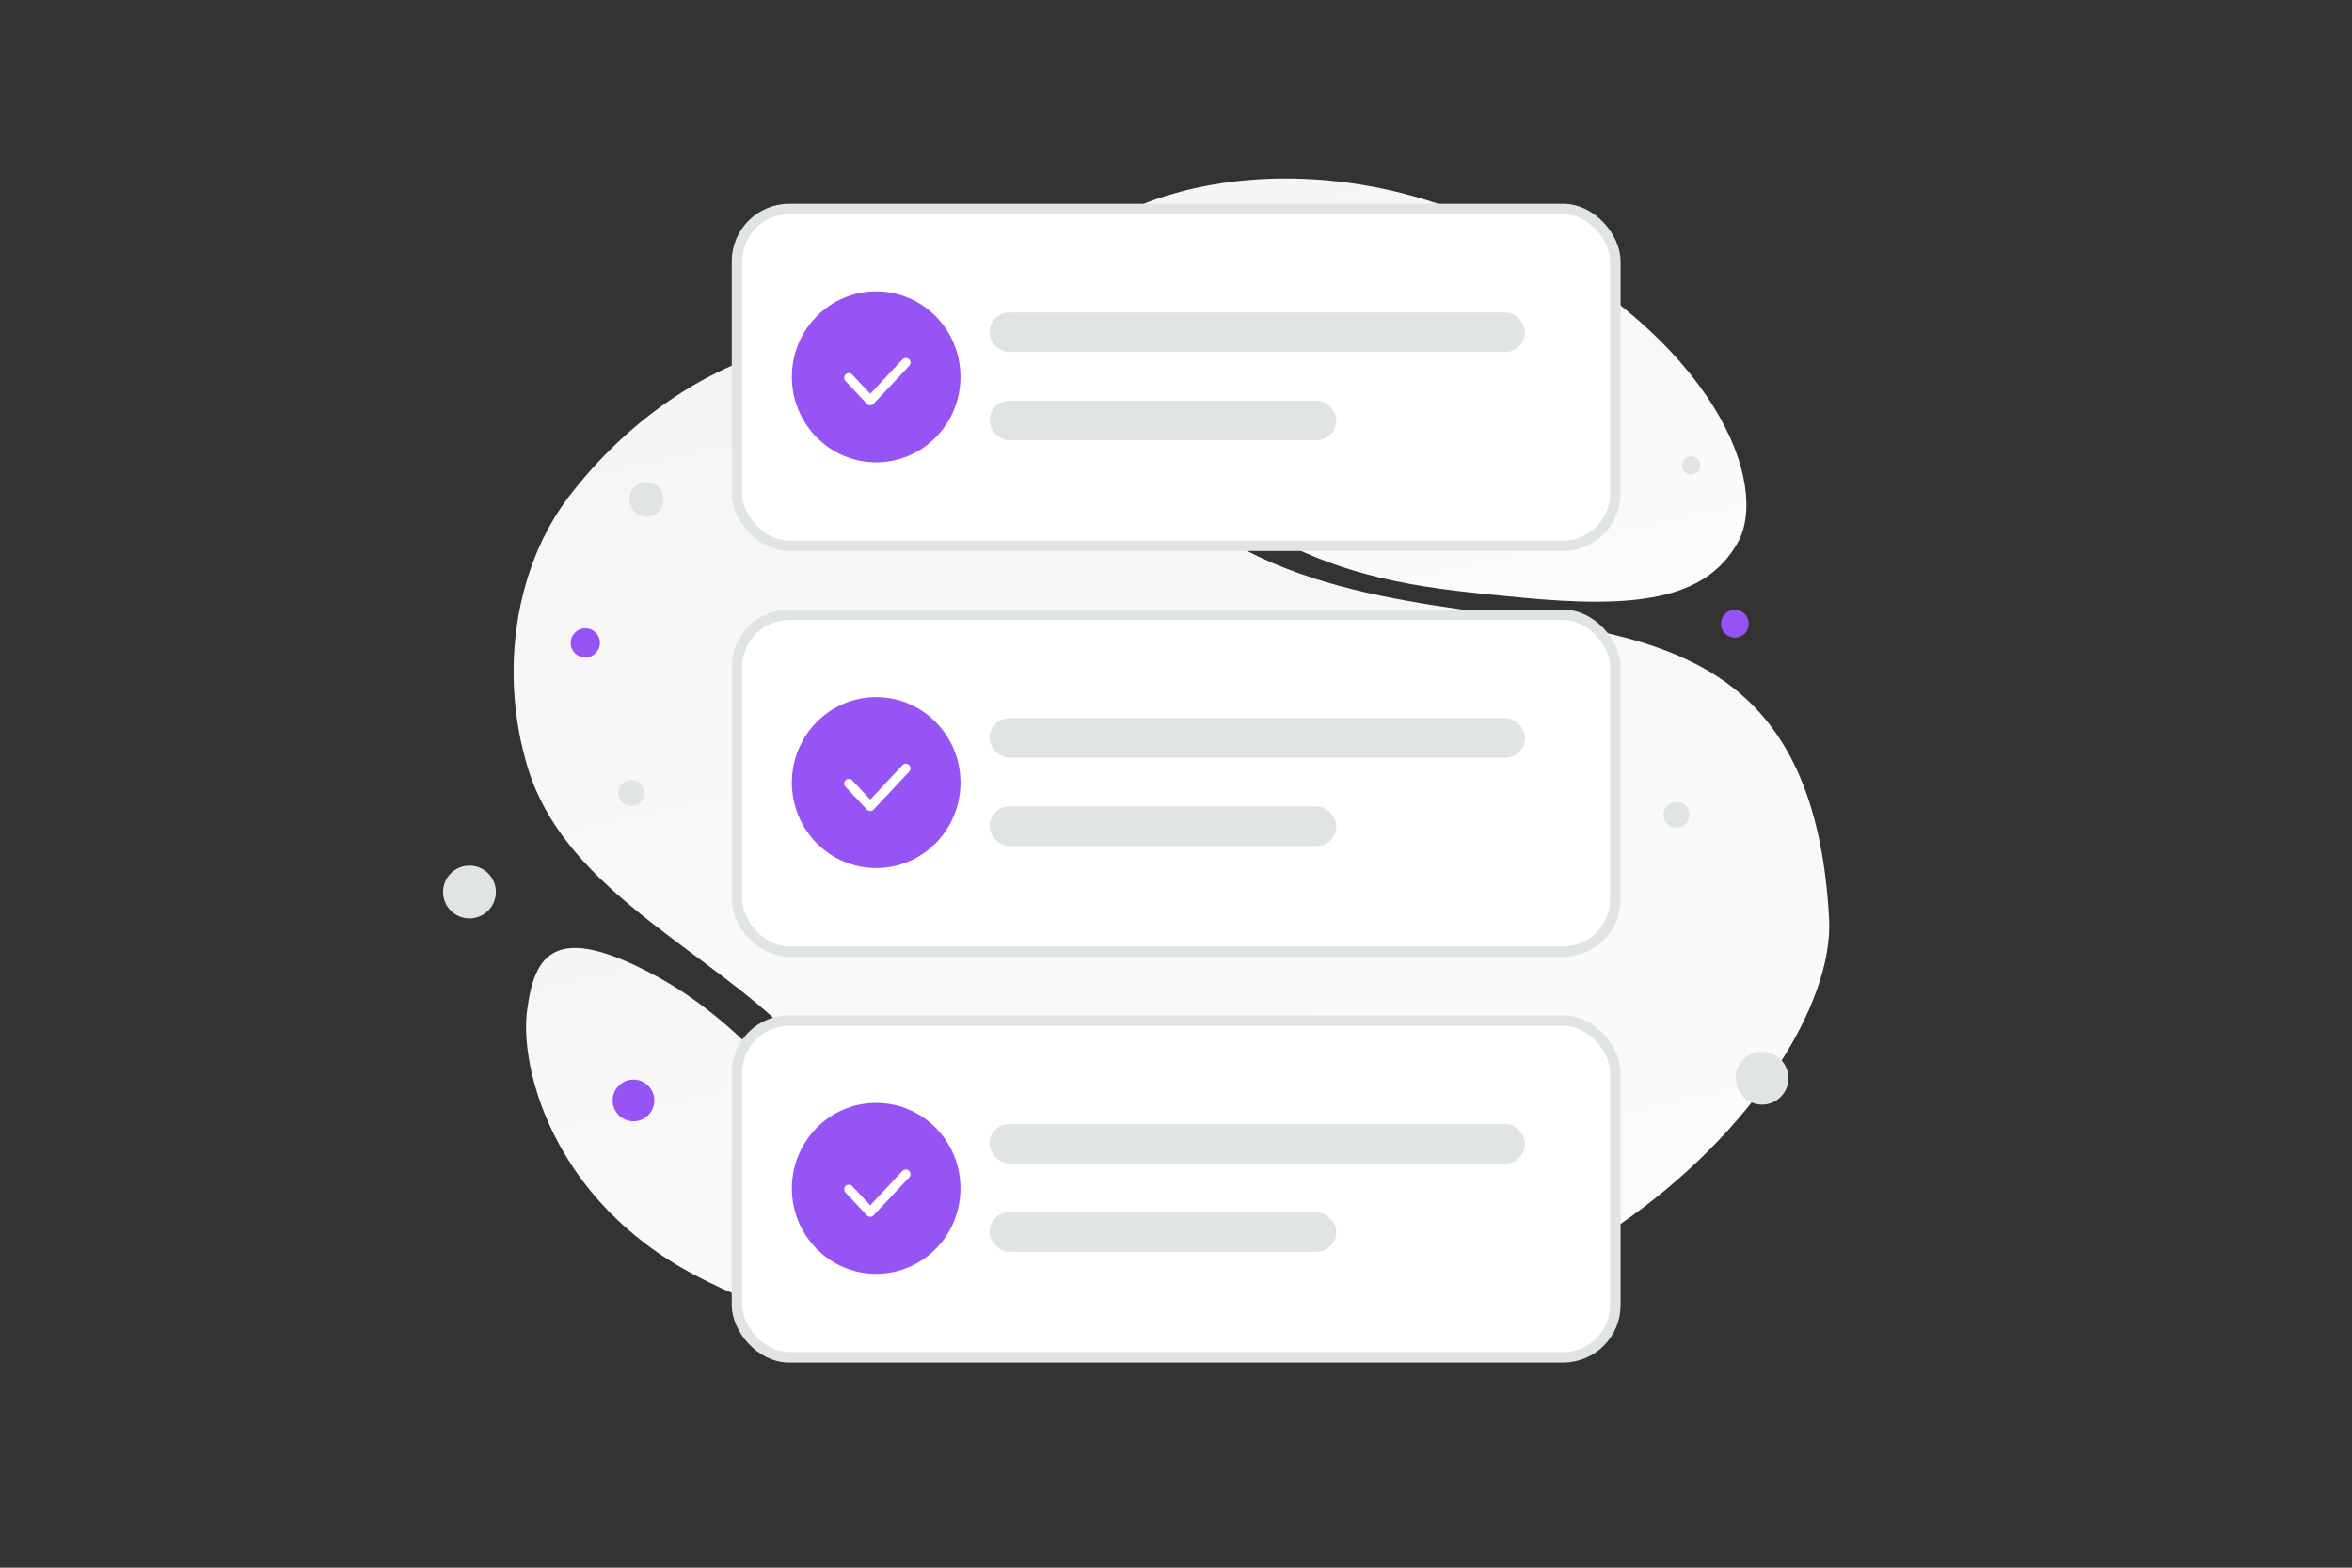 <svg width="900" height="600" viewBox="0 0 900 600" fill="none" xmlns="http://www.w3.org/2000/svg"><rect x="0" y="0" width="900" height="600" fill="#333333" stroke="none"/><path fill="transparent" d="M0 0h900v600H0z"/><path d="M699.901 351.539c3.541 65.256-124.04 197.947-281.293 148.834-73.137-22.844-66.942-60.76-122.555-110.731-33.148-29.783-80.776-52.304-94.023-95.596-11.444-37.367-4.426-77.531 15.413-103.656 44.619-58.752 134.696-98.983 223.45-6.414 88.754 92.569 249.855-.738 259.008 167.563z" fill="url(#a)"/><path d="M664.927 207.694c-12.409 22.147-39.587 25.19-83.128 20.982-32.746-3.171-62.608-5.625-95.357-23.48-22.921-12.489-41.066-29.385-54.309-45.795-14.35-17.778-34.38-38.068-24.561-58.225 13.494-27.69 91.53-51.01 167.305-12.873 83.239 41.906 102.19 97.745 90.05 119.391z" fill="url(#b)"/><path d="M349.07 478.557c-28.91-40.445-58.518-83.431-97.28-104.603-39.983-21.85-47.356-8.384-50.124 13.025-2.768 21.409 9.568 72.134 64.133 100.994 54.579 28.87 110.322 28.437 83.271-9.416z" fill="url(#c)"/><rect x="282" y="80" width="336.121" height="128.901" rx="20" fill="#fff" stroke="#E1E4E5" stroke-width="4"/><rect x="378.634" y="119.585" width="204.911" height="15.136" rx="7.568" fill="#E1E4E5"/><rect x="378.634" y="153.35" width="132.726" height="15.136" rx="7.568" fill="#E1E4E5"/><path fill-rule="evenodd" clip-rule="evenodd" d="M335.269 176.943c-17.816 0-32.261-14.648-32.261-32.716 0-18.067 14.445-32.716 32.261-32.716 17.817 0 32.262 14.649 32.262 32.716 0 18.068-14.445 32.716-32.262 32.716z" fill="#9654F4"/><path d="M346.629 138.775 333 153.316l-8.182-8.723" stroke="#fff" stroke-width="3.568" stroke-linecap="round" stroke-linejoin="round"/><rect x="282" y="235.296" width="336.121" height="128.901" rx="20" fill="#fff" stroke="#E1E4E5" stroke-width="4"/><rect x="378.634" y="274.881" width="204.911" height="15.136" rx="7.568" fill="#E1E4E5"/><rect x="378.634" y="308.646" width="132.726" height="15.136" rx="7.568" fill="#E1E4E5"/><path fill-rule="evenodd" clip-rule="evenodd" d="M335.269 332.24c-17.816 0-32.261-14.649-32.261-32.716 0-18.068 14.445-32.716 32.261-32.716 17.817 0 32.262 14.648 32.262 32.716 0 18.067-14.445 32.716-32.262 32.716z" fill="#9654F4"/><path d="M346.629 294.072 333 308.612l-8.182-8.723" stroke="#fff" stroke-width="3.568" stroke-linecap="round" stroke-linejoin="round"/><rect x="282" y="390.593" width="336.121" height="128.901" rx="20" fill="#fff" stroke="#E1E4E5" stroke-width="4"/><rect x="378.634" y="430.178" width="204.911" height="15.136" rx="7.568" fill="#E1E4E5"/><rect x="378.634" y="463.942" width="132.726" height="15.136" rx="7.568" fill="#E1E4E5"/><path fill-rule="evenodd" clip-rule="evenodd" d="M335.269 487.536c-17.816 0-32.261-14.649-32.261-32.716s14.445-32.716 32.261-32.716c17.817 0 32.262 14.649 32.262 32.716s-14.445 32.716-32.262 32.716z" fill="#9654F4"/><path d="M346.629 449.368 333 463.909l-8.182-8.723" stroke="#fff" stroke-width="3.568" stroke-linecap="round" stroke-linejoin="round"/><circle cx="647.129" cy="178.12" r="3.473" transform="rotate(105 647.129 178.12)" fill="#E1E4E5"/><circle cx="663.846" cy="238.714" r="5.318" fill="#9654F4"/><circle cx="242.402" cy="421.17" r="7.978" transform="rotate(-180 242.402 421.17)" fill="#9654F4"/><circle r="5.595" transform="matrix(-1 0 0 1 223.967 246.05)" fill="#9654F4"/><circle r="10.105" transform="matrix(-1 0 0 1 179.645 341.394)" fill="#E1E4E5"/><circle r="10.105" transform="matrix(-1 0 0 1 674.253 412.661)" fill="#E1E4E5"/><circle r="4.971" transform="scale(1 -1) rotate(-75 -77.006 -309.133)" fill="#E1E4E5"/><circle r="4.971" transform="scale(1 -1) rotate(-75 117.554 -573.945)" fill="#E1E4E5"/><circle r="6.613" transform="matrix(-1 0 0 1 247.365 191.115)" fill="#E1E4E5"/><defs><linearGradient id="a" x1="547.414" y1="742.697" x2="308.766" y2="-334.001" gradientUnits="userSpaceOnUse"><stop stop-color="#fff"/><stop offset="1" stop-color="#EEE"/></linearGradient><linearGradient id="b" x1="581.329" y1="351.229" x2="470.72" y2="-145.8" gradientUnits="userSpaceOnUse"><stop stop-color="#fff"/><stop offset="1" stop-color="#EEE"/></linearGradient><linearGradient id="c" x1="316.789" y1="611.329" x2="221.937" y2="172.688" gradientUnits="userSpaceOnUse"><stop stop-color="#fff"/><stop offset="1" stop-color="#EEE"/></linearGradient></defs></svg>